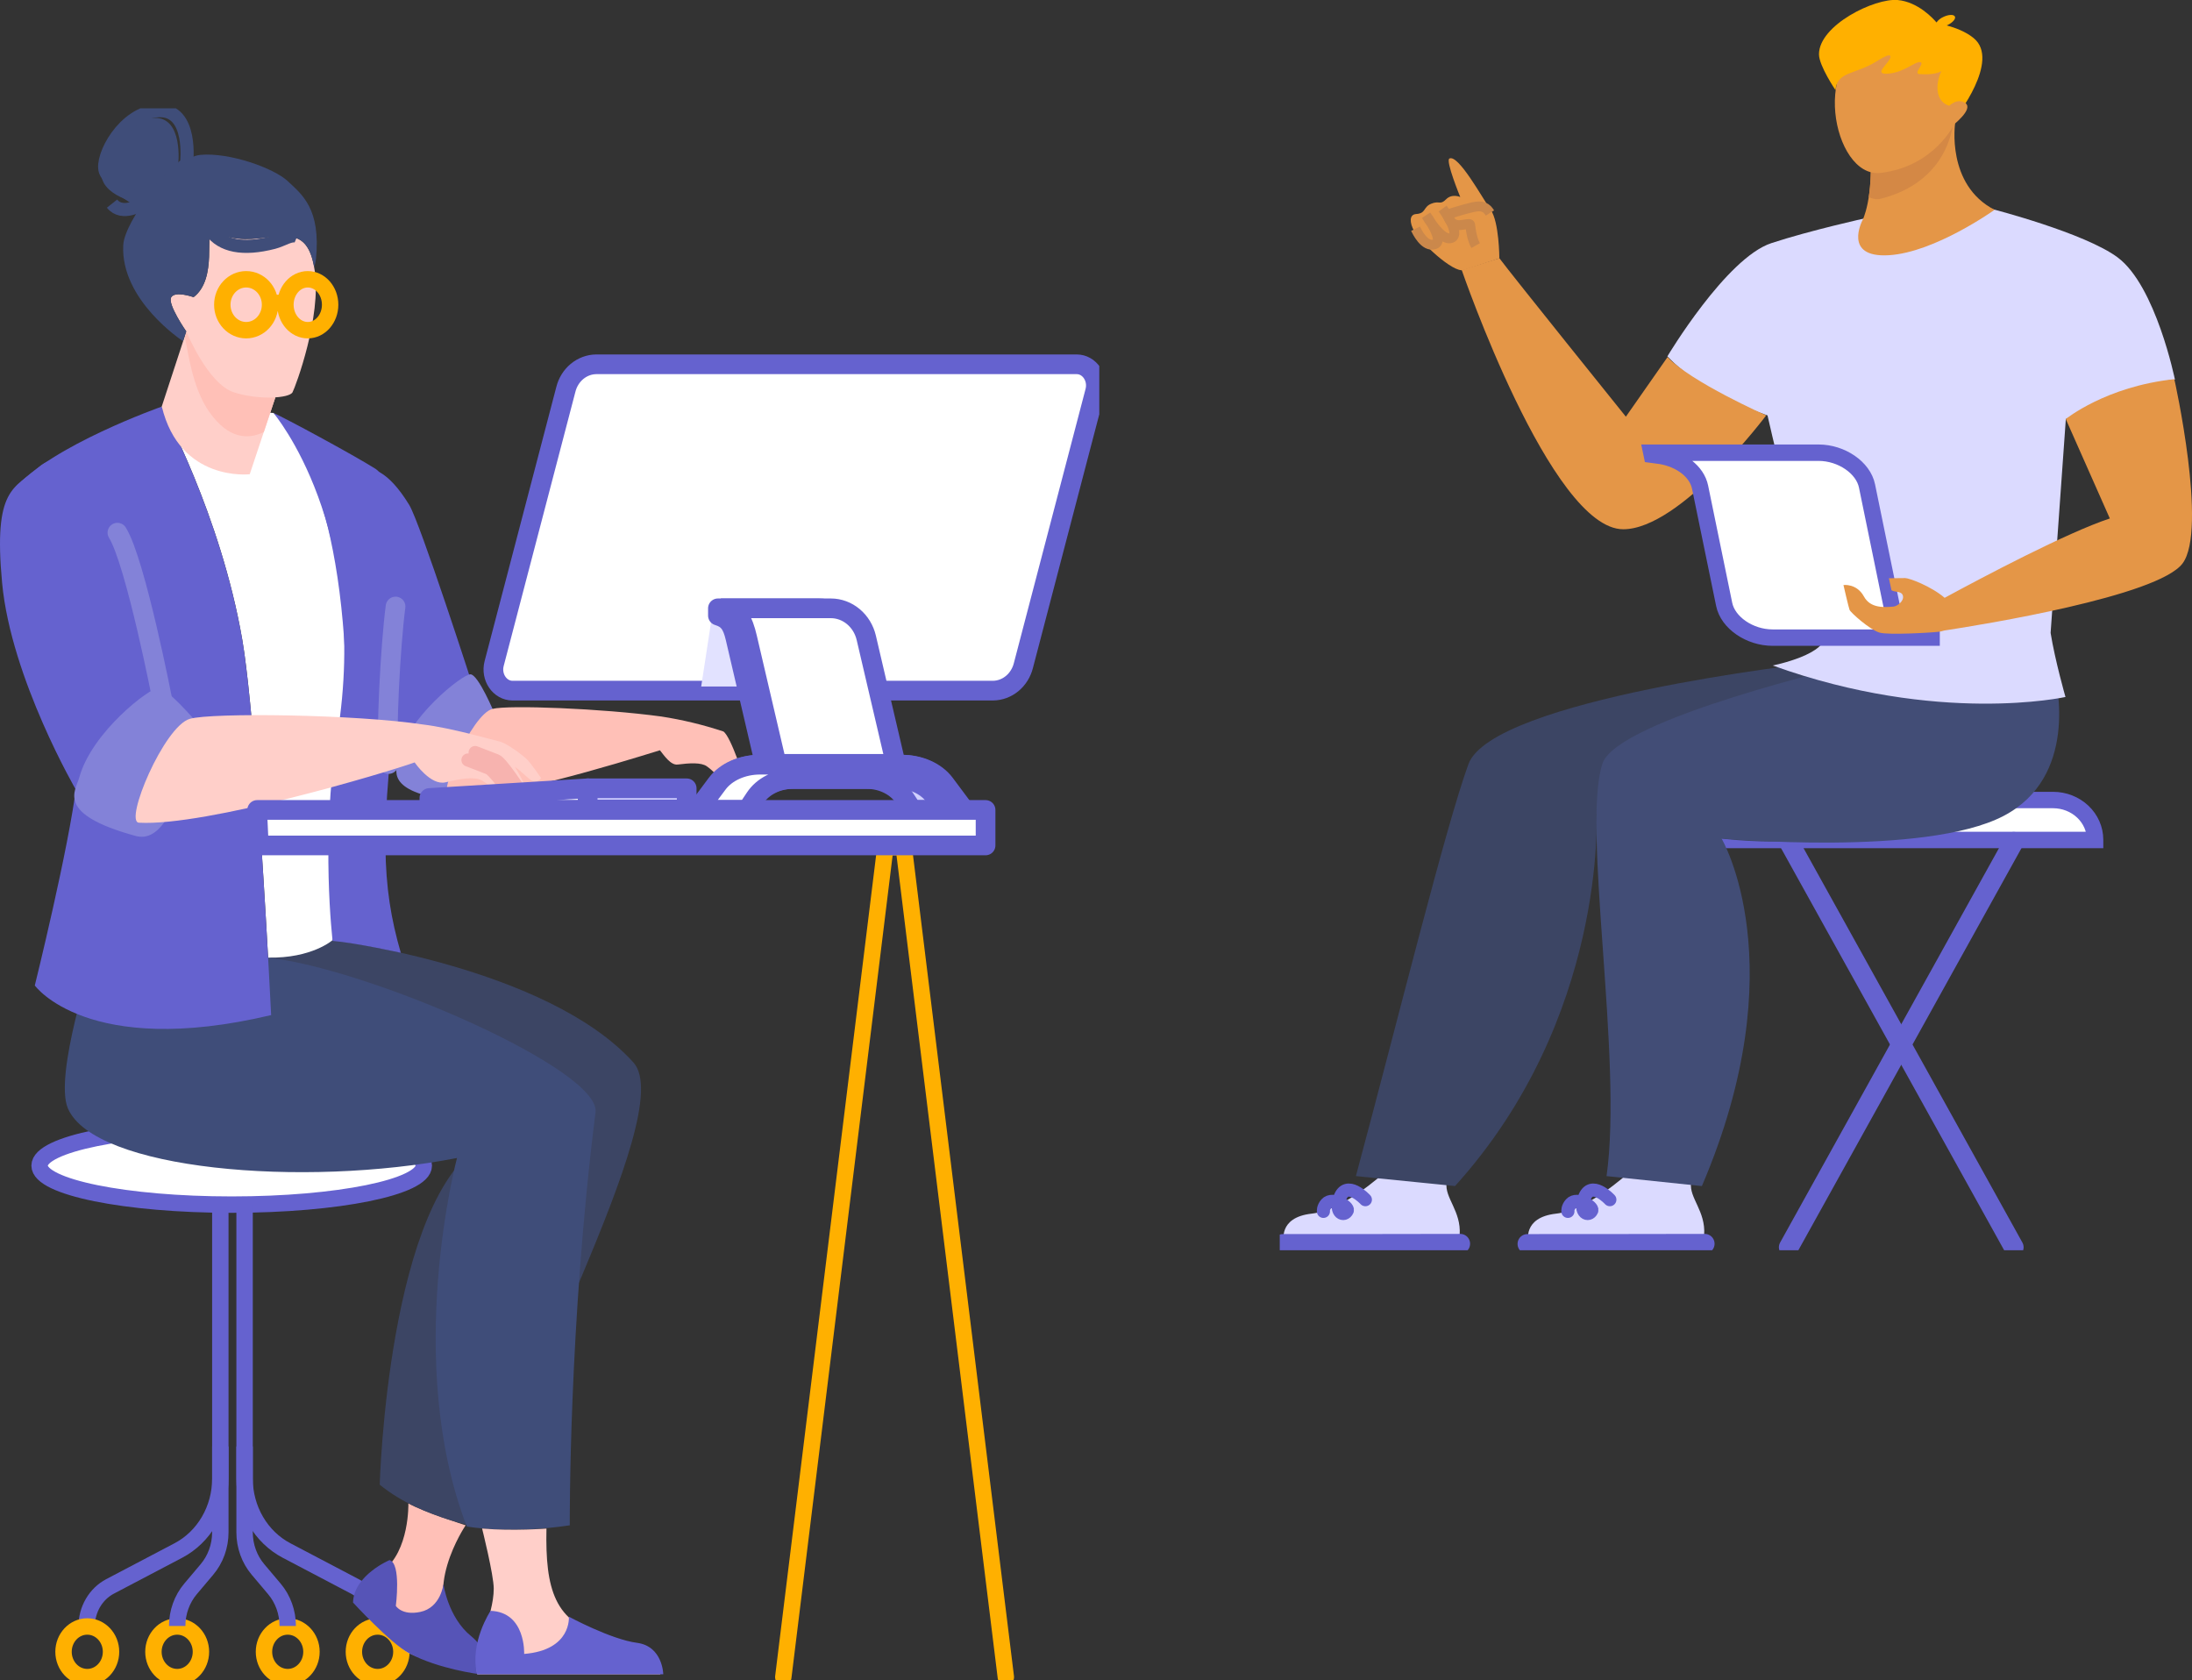 <svg width="668" height="512" viewBox="0 0 668 512" fill="none" xmlns="http://www.w3.org/2000/svg">
<rect x="0" y="0" width="668" height="512" fill="#333333" stroke="none"/>
<g clip-path="url(#clip0_303:279)">
<path d="M70.607 367.091C102.94 367.091 129.152 361.771 129.152 355.209C129.152 348.646 102.94 343.326 70.607 343.326C38.274 343.326 12.063 348.646 12.063 355.209C12.063 361.771 38.274 367.091 70.607 367.091Z" fill="white" stroke="#6562CF" stroke-width="5" stroke-miterlimit="10"/>
<path d="M67.144 367.095V450.588C67.142 455.147 65.944 459.615 63.684 463.486C61.424 467.357 58.192 470.477 54.355 472.492L33.527 483.438C31.39 484.562 29.59 486.301 28.332 488.458C27.074 490.615 26.407 493.105 26.407 495.645" stroke="#6562CF" stroke-width="5" stroke-miterlimit="10"/>
<path d="M26.597 511.075C30.594 511.075 33.835 507.621 33.835 503.36C33.835 499.099 30.594 495.645 26.597 495.645C22.6 495.645 19.359 499.099 19.359 503.36C19.359 507.621 22.6 511.075 26.597 511.075Z" stroke="#FFB000" stroke-width="5" stroke-miterlimit="10"/>
<path d="M53.996 511.075C57.993 511.075 61.234 507.621 61.234 503.36C61.234 499.099 57.993 495.645 53.996 495.645C49.999 495.645 46.758 499.099 46.758 503.36C46.758 507.621 49.999 511.075 53.996 511.075Z" stroke="#FFB000" stroke-width="5" stroke-miterlimit="10"/>
<path d="M67.144 440.784V466.943C67.144 471.129 65.688 475.165 63.059 478.273L58.085 484.168C55.453 487.275 53.996 491.312 53.996 495.498" stroke="#6562CF" stroke-width="5" stroke-miterlimit="10"/>
<path d="M74.534 367.095V450.588C74.535 455.148 75.733 459.616 77.993 463.487C80.254 467.358 83.485 470.477 87.322 472.492L108.147 483.438C110.285 484.561 112.086 486.3 113.345 488.457C114.604 490.614 115.271 493.104 115.271 495.645" stroke="#6562CF" stroke-width="5" stroke-miterlimit="10"/>
<path d="M115.084 511.075C119.081 511.075 122.322 507.621 122.322 503.36C122.322 499.099 119.081 495.645 115.084 495.645C111.087 495.645 107.846 499.099 107.846 503.36C107.846 507.621 111.087 511.075 115.084 511.075Z" stroke="#FFB000" stroke-width="5" stroke-miterlimit="10"/>
<path d="M87.682 511.075C91.679 511.075 94.919 507.621 94.919 503.36C94.919 499.099 91.679 495.645 87.682 495.645C83.684 495.645 80.444 499.099 80.444 503.36C80.444 507.621 83.684 511.075 87.682 511.075Z" stroke="#FFB000" stroke-width="5" stroke-miterlimit="10"/>
<path d="M74.534 440.784V466.943C74.534 471.129 75.989 475.165 78.619 478.273L83.596 484.168C86.227 487.275 87.682 491.312 87.682 495.498" stroke="#6562CF" stroke-width="5" stroke-miterlimit="10"/>
<path d="M124.451 458.126C124.451 458.126 124.859 472.65 116.646 478.733C108.904 484.466 108.617 489.079 108.617 489.079C108.617 489.079 121.52 502.435 124.696 503.817C127.872 505.198 139.441 509.454 145.434 509.454C145.434 509.454 149.489 506.304 140.205 497.664C127.61 485.914 141.902 464.806 141.902 464.806C141.902 464.806 128.775 460.617 124.451 458.126Z" fill="#FFC0B7"/>
<path d="M101.359 286.49C101.359 286.49 166.902 294.728 193.053 323.798C207.183 339.509 151.576 434.21 148.967 466.018C148.967 466.018 128.792 463.188 115.716 452.434C115.716 452.434 118.136 364.401 147.861 348.086C147.861 348.086 91.29 352.876 67.082 339.723C42.873 326.569 67.082 290.613 67.082 290.613C67.082 290.613 88.138 294.99 101.359 286.49Z" fill="#3C4564"/>
<path d="M118.72 475.417C118.72 475.417 107.843 479.982 107.58 488.342C107.58 488.342 118.934 500.74 124.696 503.817C133.728 508.662 146.126 510.191 146.126 510.191C146.126 510.191 150.619 504.296 143.558 498.581C136.496 492.866 135.134 482.738 135.134 482.738C135.134 482.738 134.357 489.908 128.073 491.212C122.446 492.391 120.628 489.37 120.628 489.37C120.628 489.37 122.322 476.434 118.72 475.417Z" fill="#5654B7"/>
<path d="M28.291 291.836C28.291 291.836 16.394 327.73 20.686 337.751C28.678 356.468 92.192 362.047 139.268 352.883C139.268 352.883 122.826 414.602 142.255 465.182C142.255 465.182 155.334 467.588 173.639 464.813C173.639 464.813 173.265 403.876 181.485 338.96C183.119 325.913 112.706 295.285 81.706 291.825C50.705 288.365 28.291 291.836 28.291 291.836Z" fill="#3F4D79"/>
<path d="M146.914 465.793C146.914 465.793 150.464 479.912 150.464 484.116C150.464 492.679 144.297 503.032 145.417 510.202H201.255C201.255 510.202 197.875 501.415 184.274 498.231C168.955 494.646 166.145 484.164 166.529 465.808C166.529 465.793 156.436 466.619 146.914 465.793Z" fill="#FFCFC9"/>
<path d="M149.496 490.877C149.496 490.877 142.991 500.641 145.417 510.202H202.126C202.126 510.202 201.998 501.654 194.093 500.622C186.189 499.591 173.355 492.66 173.355 492.66C173.355 492.66 174.306 502.818 159.733 504.012C159.733 504.027 160.297 491.264 149.496 490.877Z" fill="#6562CF"/>
<path d="M109.675 143.467C101.691 147.69 96.859 149.06 99.385 175.997C101.912 202.934 120.282 234.407 120.282 234.407L144.173 209.301C144.173 209.301 128.073 159.377 124.7 153.85C118.129 143.125 112.782 141.824 109.675 143.467Z" fill="#6562CF"/>
<path d="M150.699 217.399C150.699 217.399 145.804 205.609 143.392 205.488C140.979 205.366 123.898 218.892 121.499 230.859C120.728 234.72 117.144 241.175 137.782 243.986C144.18 244.856 150.699 217.399 150.699 217.399Z" fill="#8382D8"/>
<path d="M227.085 238.154C227.085 238.154 225.557 239.215 221.046 238.072C219.595 237.704 217.545 234.985 215.385 233.507C213.636 232.31 210.2 232.516 206.505 232.984C204.411 233.242 202.434 230.291 201.11 228.633C187.976 232.686 151.383 244.034 136.842 242.748C133.151 242.424 143.717 217.631 150.114 216.014C154.953 214.794 183.431 215.881 201.483 218.339C207.909 219.326 214.252 220.854 220.452 222.907C222.823 224.499 227.085 238.154 227.085 238.154Z" fill="#FFC0B7"/>
<path d="M101.359 286.49C101.359 286.49 95.023 292.087 81.709 291.814V291.792C80.209 264.696 77.085 213.796 73.825 194.891C67.296 157.055 49.496 124.43 49.219 123.925L83.341 125.848C83.341 125.848 101.024 139.175 104.884 194.924C108.745 250.673 101.359 286.49 101.359 286.49Z" fill="white"/>
<path d="M83.337 125.848C86.572 127.211 107.715 138.626 114.445 142.874C121.174 147.122 125.242 180.36 121.703 207.131C115.727 252.265 116.225 269.917 122.145 290.359C122.145 290.359 108.648 287.348 101.366 286.726C101.366 286.726 97.657 255.776 102.748 224.389C113.062 160.721 83.337 125.848 83.337 125.848Z" fill="#6562CF"/>
<path d="M49.212 123.932C49.212 123.932 15.478 135.826 4.376 148.986C-0.117 154.296 25.55 219.879 23.307 238.994C21.064 258.109 10.604 300.314 10.604 300.314C10.604 300.314 26.614 322.616 82.629 309.333C82.629 309.333 78.353 221.183 73.818 194.898C67.241 156.772 49.212 123.932 49.212 123.932Z" fill="#6562CF"/>
<path d="M120.545 184.825C119 196.479 117.535 223.88 118.423 232.826" stroke="#8382D8" stroke-width="6" stroke-miterlimit="10" stroke-linecap="round"/>
<path d="M11.797 142.377C4.376 148.972 -2.098 148.441 0.643 177.648C3.384 206.854 23.307 240.98 23.307 240.98L49.212 213.755C49.212 213.755 35.846 160.85 33.271 154.281C29.483 144.595 19.218 135.796 11.797 142.377Z" fill="#6562CF"/>
<path d="M49.572 213.755C49.572 213.755 41.335 171.266 35.781 162.324" stroke="#8382D8" stroke-width="6" stroke-miterlimit="10" stroke-linecap="round"/>
<path d="M59.26 219.345C59.26 219.345 50.965 209.736 48.341 209.621C45.718 209.507 27.948 223.073 24.146 236.96C23.023 241.072 16.819 248.039 41.349 254.748C54.991 258.488 59.26 219.345 59.26 219.345Z" fill="#8382D8"/>
<path d="M164.898 237.118C164.898 237.118 163.626 239.012 161.769 237.711C160.612 236.901 158.514 234.764 156.931 233.706C158.347 236.091 159.65 238.55 160.833 241.075C158.784 242.041 156.581 242.579 154.342 242.66C152.489 242.744 149.644 239.344 146.793 237.811C144.488 236.577 140.278 237.31 135.764 238.4C131.25 239.491 126.386 232.369 126.386 232.369V232.328C117.822 235.405 62.81 251.856 42.334 250.706C37.74 250.449 49.983 221.312 57.867 219.05C64.524 217.137 108.102 217.627 129.145 220.811C137.264 221.787 149.62 225.328 151.936 225.888C154.048 226.194 158.911 229.886 160.262 231.079C161.673 232.328 164.898 237.118 164.898 237.118Z" fill="#FFCFC9"/>
<path d="M158.486 241.146C158.486 241.146 152.762 232.388 151.186 231.787C148.421 230.726 144.795 229.322 144.795 229.322" stroke="#F7B3AF" stroke-width="4" stroke-miterlimit="10" stroke-linecap="round"/>
<path d="M155.745 241.971C155.745 241.971 150.561 234.668 149.005 234.067C146.24 233.006 142.611 231.603 142.611 231.603" stroke="#F7B3AF" stroke-width="4" stroke-miterlimit="10" stroke-linecap="round"/>
<path d="M83.918 121.091L76.103 144.517C76.103 144.517 54.853 147.012 49.299 123.847L56.785 101.004L83.918 121.091Z" fill="#FFCFC9"/>
<path d="M83.921 121.092L80.389 131.674C75.688 133.954 69.674 133.884 63.798 125.561C58.472 118.001 57.324 106.907 56.318 102.791L56.771 101.019L83.921 121.092Z" fill="#FFC0B7"/>
<path d="M56.785 101.019C56.785 101.019 63.304 116.976 71.271 119.551C78.875 122.005 88.176 121.353 89.14 119.551C90.105 117.75 97.996 96.479 95.901 82.427C94.453 72.704 90.588 71.374 83.344 72.129C76.099 72.884 73.552 73.735 64.697 70.843C62.212 70.032 66.48 84.895 58.997 90.558C58.997 90.558 53.384 88.547 52.174 90.606C50.965 92.666 56.785 101.019 56.785 101.019Z" fill="#FFCFC9"/>
<path d="M55.769 103.963C55.769 103.963 36.638 91.502 37.564 74.634C37.968 67.413 52.316 47.996 61.105 47.193C69.895 46.389 83.458 51.209 87.72 55.225C91.981 59.241 97.816 63.559 96.295 78.938C96.209 79.778 96.021 80.603 95.735 81.392C94.166 72.608 90.326 71.385 83.347 72.129C76.089 72.903 73.552 73.732 64.683 70.843C62.198 70.029 66.47 84.895 58.983 90.558C58.983 90.558 53.37 88.547 52.164 90.603C50.958 92.659 56.771 101.015 56.771 101.015L55.769 103.963Z" fill="#3F4D79"/>
<path d="M54.296 50.369C54.296 50.369 56.083 35.421 46.789 35.948C37.495 36.475 31.844 45.855 30.969 51.982C29.849 59.856 43.257 62.177 43.257 62.177L54.296 50.369Z" fill="#3F4D79"/>
<path d="M34.142 62.056C37.291 66.02 43.257 62.177 43.257 62.177" stroke="#3F4D79" stroke-width="4" stroke-miterlimit="10"/>
<path d="M56.861 49.79C56.861 49.79 58.911 33.188 48.248 33.737C37.585 34.286 30.644 47.882 32.086 52.093C33.527 56.304 44.183 62.177 44.183 62.177L56.861 49.79Z" stroke="#3F4D79" stroke-width="4" stroke-miterlimit="10"/>
<path d="M90.558 72.055C88.667 71.252 86.216 73.16 83.344 73.897C74.012 76.292 67.604 75.003 64.144 70.253" stroke="#3F4D79" stroke-width="4" stroke-miterlimit="10"/>
<path d="M75.021 100.617C79.039 100.617 82.296 97.145 82.296 92.861C82.296 88.578 79.039 85.106 75.021 85.106C71.003 85.106 67.745 88.578 67.745 92.861C67.745 97.145 71.003 100.617 75.021 100.617Z" stroke="#FFB000" stroke-width="5" stroke-miterlimit="10"/>
<path d="M93.793 100.617C97.555 100.617 100.605 97.145 100.605 92.861C100.605 88.578 97.555 85.106 93.793 85.106C90.03 85.106 86.98 88.578 86.98 92.861C86.98 97.145 90.03 100.617 93.793 100.617Z" stroke="#FFB000" stroke-width="5" stroke-miterlimit="10"/>
<path d="M82.245 92.327H86.693" stroke="#FFB000" stroke-width="5" stroke-miterlimit="10"/>
<path d="M238.702 511.079L269.809 258.178H275.415L306.523 511.079" stroke="#FFB000" stroke-width="5" stroke-miterlimit="10" stroke-linecap="round"/>
<path d="M293.61 246.819H278.056L275.637 243.179C273.269 239.601 268.886 237.398 264.141 237.398H241.304C236.559 237.398 232.176 239.608 229.809 243.179L227.389 246.819H212.44L218.416 238.809C221.088 235.228 226.02 233.024 231.371 233.024H274.676C280.023 233.024 284.966 235.235 287.634 238.809L293.61 246.819Z" fill="#D1D0FF" stroke="#6562CF" stroke-width="6" stroke-linejoin="round"/>
<path d="M293.897 246.819H287.589L285.169 243.179C282.798 239.601 278.416 237.398 273.674 237.398H241.602C236.86 237.398 232.477 239.608 230.106 243.179L227.686 246.819H212.727L218.703 238.809C221.375 235.228 226.307 233.024 231.661 233.024H274.966C280.313 233.024 285.252 235.235 287.921 238.809L293.897 246.819Z" fill="white" stroke="#6562CF" stroke-width="6" stroke-miterlimit="10"/>
<path d="M302.628 210.461H156.201C152.313 210.461 149.51 206.342 150.588 202.212L172.429 118.707C172.968 116.52 174.167 114.583 175.84 113.193C177.513 111.803 179.568 111.038 181.689 111.014H328.115C332.003 111.014 334.81 115.133 333.728 119.26L311.887 202.768C311.345 204.953 310.146 206.889 308.474 208.278C306.802 209.668 304.748 210.435 302.628 210.461Z" fill="white" stroke="#6562CF" stroke-width="6" stroke-miterlimit="10"/>
<path d="M217.383 185.049L213.688 209.205H226.477L220.819 185.009C220.694 184.467 217.466 184.5 217.383 185.049Z" fill="#E2E2FF"/>
<path d="M269.367 232.77H233.075L224.112 194.379C223.124 190.16 221.845 188.517 218.783 187.588V185.377H249.586C252.071 185.378 254.485 186.264 256.444 187.895C258.402 189.526 259.793 191.808 260.394 194.379L269.367 232.77Z" fill="#D1D0FF" stroke="#6562CF" stroke-width="6" stroke-linejoin="round"/>
<path d="M272.968 232.77H236.676L227.714 194.379C226.476 189.091 224.79 185.377 219.674 185.377H253.201C255.684 185.382 258.094 186.27 260.049 187.901C262.005 189.531 263.394 191.811 263.996 194.379L272.968 232.77Z" fill="white" stroke="#6562CF" stroke-width="6" stroke-miterlimit="10"/>
<path d="M179.096 240.224L130.855 243.175V246.819H179.096V240.224Z" fill="white" stroke="#6562CF" stroke-width="6" stroke-linejoin="round"/>
<path d="M209.264 240.224H179.096V246.679H209.264V240.224Z" fill="#D1D0FF" stroke="#6562CF" stroke-width="6" stroke-linejoin="round"/>
<path d="M78.871 257.633H300.346V246.819H78.37L78.871 257.633Z" fill="white" stroke="#6562CF" stroke-width="6" stroke-linejoin="round"/>
</g>
<g clip-path="url(#clip1_303:279)">
<path d="M533.135 243.796H625.658C629.053 243.796 632.31 245.07 634.712 247.338C637.114 249.606 638.465 252.683 638.468 255.892V255.965H520.324V255.892C520.328 252.683 521.679 249.606 524.081 247.338C526.483 245.07 529.739 243.796 533.135 243.796Z" fill="white" stroke="#6562CF" stroke-width="5" stroke-miterlimit="10"/>
<path d="M545.11 256.515L613.683 380.09" stroke="#6562CF" stroke-width="6" stroke-miterlimit="10" stroke-linecap="round"/>
<path d="M613.683 256.515L545.11 380.09" stroke="#6562CF" stroke-width="6" stroke-miterlimit="10" stroke-linecap="round"/>
<path d="M391.284 378.459C391.284 378.459 411.439 378.459 420.916 378.405C428.887 378.356 444.584 379.904 444.828 376.298C445.322 369.043 440.203 365.012 440.839 360.434C434.534 360.61 428.28 359.318 422.628 356.67C420.572 358.568 409.117 368.794 399.708 369.841C389.329 370.998 391.284 378.459 391.284 378.459Z" fill="#DBDAFF"/>
<path d="M390.963 379.066C390.963 379.066 435.525 379.066 445.001 379.012" stroke="#6562CF" stroke-width="6" stroke-miterlimit="10" stroke-linecap="round"/>
<path d="M416.089 365.58C416.089 365.58 410.334 359.306 408.276 365.149C406.645 369.778 409.728 370.819 410.582 368.874C411.07 367.756 406.086 364.712 404.194 366.831C403.135 368.021 403.305 369.147 403.305 369.147" stroke="#6562CF" stroke-width="4" stroke-miterlimit="10" stroke-linecap="round"/>
<path d="M447.484 232.892C454.709 212.998 552.059 202.082 552.059 202.082L582.872 202.865C584.411 207.673 587.182 239.935 564.622 251.7C540.681 264.185 486.528 247.979 486.528 247.979C486.528 247.979 489.701 310.261 443.408 361.433L413.202 358.398C426.134 310.291 440.496 252.089 447.484 232.892Z" fill="#3C4564"/>
<path d="M465.789 378.46C465.789 378.46 485.943 378.46 495.42 378.405C503.391 378.356 519.088 379.905 519.332 376.298C519.827 369.044 514.708 365.012 515.344 360.435C509.038 360.611 502.784 359.318 497.132 356.671C495.076 358.568 483.621 368.795 474.212 369.842C463.833 370.998 465.789 378.46 465.789 378.46Z" fill="#DBDAFF"/>
<path d="M465.468 379.067C465.468 379.067 510.029 379.067 519.506 379.012" stroke="#6562CF" stroke-width="6" stroke-miterlimit="10" stroke-linecap="round"/>
<path d="M490.593 365.58C490.593 365.58 484.839 359.306 482.78 365.149C481.149 369.778 484.232 370.819 485.086 368.874C485.574 367.756 480.59 364.712 478.698 366.831C477.639 368.021 477.809 369.147 477.809 369.147" stroke="#6562CF" stroke-width="4" stroke-miterlimit="10" stroke-linecap="round"/>
<path d="M488.333 232.707C492.806 219.072 564.622 202.468 564.622 202.468L625.687 203.77C627.222 208.578 633.108 236.893 610.548 248.659C586.607 261.144 524.621 255.501 524.621 255.501C524.621 255.501 547.474 293.982 518.642 361.44L489.588 358.404C494.64 322.637 481.974 252.092 488.333 232.707Z" fill="#424D76"/>
<path d="M555.961 192.869C555.961 192.869 546.452 160.881 538.636 126.58C538.636 126.58 519.281 120.358 508.127 108.592C508.127 108.592 526.028 78.626 539.805 74.094C551.664 70.193 568.749 66.432 568.749 66.432L607.208 63.73C607.208 63.73 635.35 70.976 645.366 78.462C657.007 87.158 662.797 115.674 662.797 115.674C662.797 115.674 649.29 116.612 629.55 127.707L624.913 192.869C626.245 201.214 629.441 212.394 629.441 212.394C629.441 212.394 590.689 221.005 540.219 202.802C540.219 202.802 557.827 199.314 555.961 192.869Z" fill="#DBDAFF"/>
<path d="M508.179 108.81L495.475 126.981C495.475 126.981 460.619 83.671 456.922 78.68L445.454 82.292C445.454 82.292 472.616 161.282 494.669 161.282C512.203 161.282 538.238 126.58 538.238 126.58C538.238 126.58 515.225 116.366 508.179 108.81Z" fill="#E49647"/>
<path d="M456.922 78.716C456.922 78.716 456.88 67.625 454.276 63.931C451.672 60.236 444.391 46.932 441.694 48.313C440.451 48.95 444.998 60.03 444.998 60.03C444.998 60.03 442.49 58.898 440.673 60.746C438.855 62.595 438.643 61.05 436.144 62.082C433.646 63.114 434.622 65.014 431.581 65.221C429.391 65.366 429.555 67.88 430.939 70.381C432.785 73.769 442.866 83.252 446.003 82.292C449.141 81.333 456.922 78.716 456.922 78.716Z" fill="#E49647"/>
<path d="M431.379 69.698C431.723 70.396 434.112 75.526 437.224 74.433C440.335 73.341 434.638 65.658 434.638 65.658C434.638 65.658 439.272 73.747 442.31 72.518C445.348 71.289 439.632 63.554 439.632 63.554" stroke="#CB884B" stroke-width="3" stroke-miterlimit="10"/>
<path d="M454.045 64.908C453.011 63.254 451.852 62.458 448.81 63.141C445.769 63.824 441.103 65.354 441.103 65.354C441.103 65.354 441.691 69.155 445.445 68.548C447.979 68.138 447.979 68.138 448.049 68.684C448.12 69.231 448.454 72.655 449.687 74.843" stroke="#CB884B" stroke-width="3" stroke-miterlimit="10"/>
<path d="M503.233 137.951H554.188C561.205 137.951 567.824 142.504 568.961 148.087L576.37 184.173C577.516 189.77 584.138 194.308 591.142 194.308H540.203C533.186 194.308 526.571 189.755 525.431 184.173L518.092 148.466C517.1 143.609 512.094 139.967 506.194 138.95L503.362 138.57L503.233 137.951Z" fill="white" stroke="#6562CF" stroke-width="5" stroke-miterlimit="10"/>
<path d="M665.119 171.703C657.605 181.705 604.199 190.365 592.491 192.147C591.949 192.324 591.389 192.448 590.821 192.517C588.319 192.821 575.345 193.558 572.763 192.775C569.722 191.849 563.954 186.65 563.643 185.845C563.331 185.041 561.787 178.281 561.787 178.281C561.787 178.281 565.82 177.719 568.036 181.793C570.03 185.466 574.359 185.068 577.028 184.85C578.139 184.758 580.268 183.195 579.918 181.605C579.568 180.014 577.506 180.557 576.418 179.871L575.634 176.211L580.586 176.159C581.797 176.144 588.48 178.627 592.619 182.175C603.994 176.007 629.849 162.308 642.958 157.995L629.534 127.694C629.534 127.694 641.802 117.732 662.611 115.552C662.647 115.552 672.827 161.44 665.119 171.703Z" fill="#E49647"/>
<path d="M595.821 37.531C595.821 37.531 593.005 56.297 607.828 63.94C607.828 63.94 589.662 76.944 575.586 77.776C561.511 78.608 567.558 67.179 567.558 67.179C567.558 67.179 571.023 60.716 569.928 44.847L595.821 37.531Z" fill="#E49647"/>
<path d="M569.918 44.85L595.243 37.692C594.906 38.888 593.438 55.492 573.062 60.58C571.845 60.884 570.608 60.541 569.481 60.085C570.034 56.522 570.38 51.516 569.918 44.85Z" fill="#D48845"/>
<path d="M595.657 37.641C595.657 37.641 589.556 50.79 573.065 52.691C558.36 54.387 551.131 15.63 572.843 11.924C596.704 7.853 593.865 31.997 593.865 31.997C593.865 31.997 597.366 29.569 599.003 31.491C600.641 33.412 595.657 37.641 595.657 37.641Z" fill="#E49647"/>
<path d="M595.953 35.891L593.997 32.23C589.427 30.794 589.983 24.89 591.64 21.691C590.558 22.298 588.496 22.85 584.912 22.562C582.921 22.401 586.762 19.195 585.178 18.944C583.595 18.692 580.294 22.064 575.409 22.438C570.525 22.811 575.779 19.299 576.081 17.45C576.344 15.829 573.104 17.963 571.411 18.968C565.123 22.741 559.812 21.827 559.365 27.467C559.365 27.467 554.323 20.049 554.323 16.54C554.323 7.679 571.321 -0.657 578.357 0.011C584.527 0.606 589.106 5.618 590.137 6.844C590.651 6.122 591.364 5.546 592.199 5.178C593.775 4.413 595.352 4.337 595.731 5.011C596.11 5.685 595.114 6.853 593.538 7.618C593.441 7.664 593.348 7.709 593.252 7.749C595.632 8.389 599.007 9.57 601.479 11.625C609.736 18.443 595.953 35.891 595.953 35.891Z" fill="#FFB000"/>
<path d="M593.865 32.367C593.865 32.367 596.547 29.593 599.003 31.484C601.46 33.375 594.867 38.387 594.867 38.387L593.865 32.367Z" fill="#E49647"/>
</g>
<defs>
<clipPath id="clip0_303:279">
<rect width="335" height="479" fill="white" transform="translate(0 33)"/>
</clipPath>
<clipPath id="clip1_303:279">
<rect width="278" height="381" fill="white" transform="translate(390)"/>
</clipPath>
</defs>
</svg>
